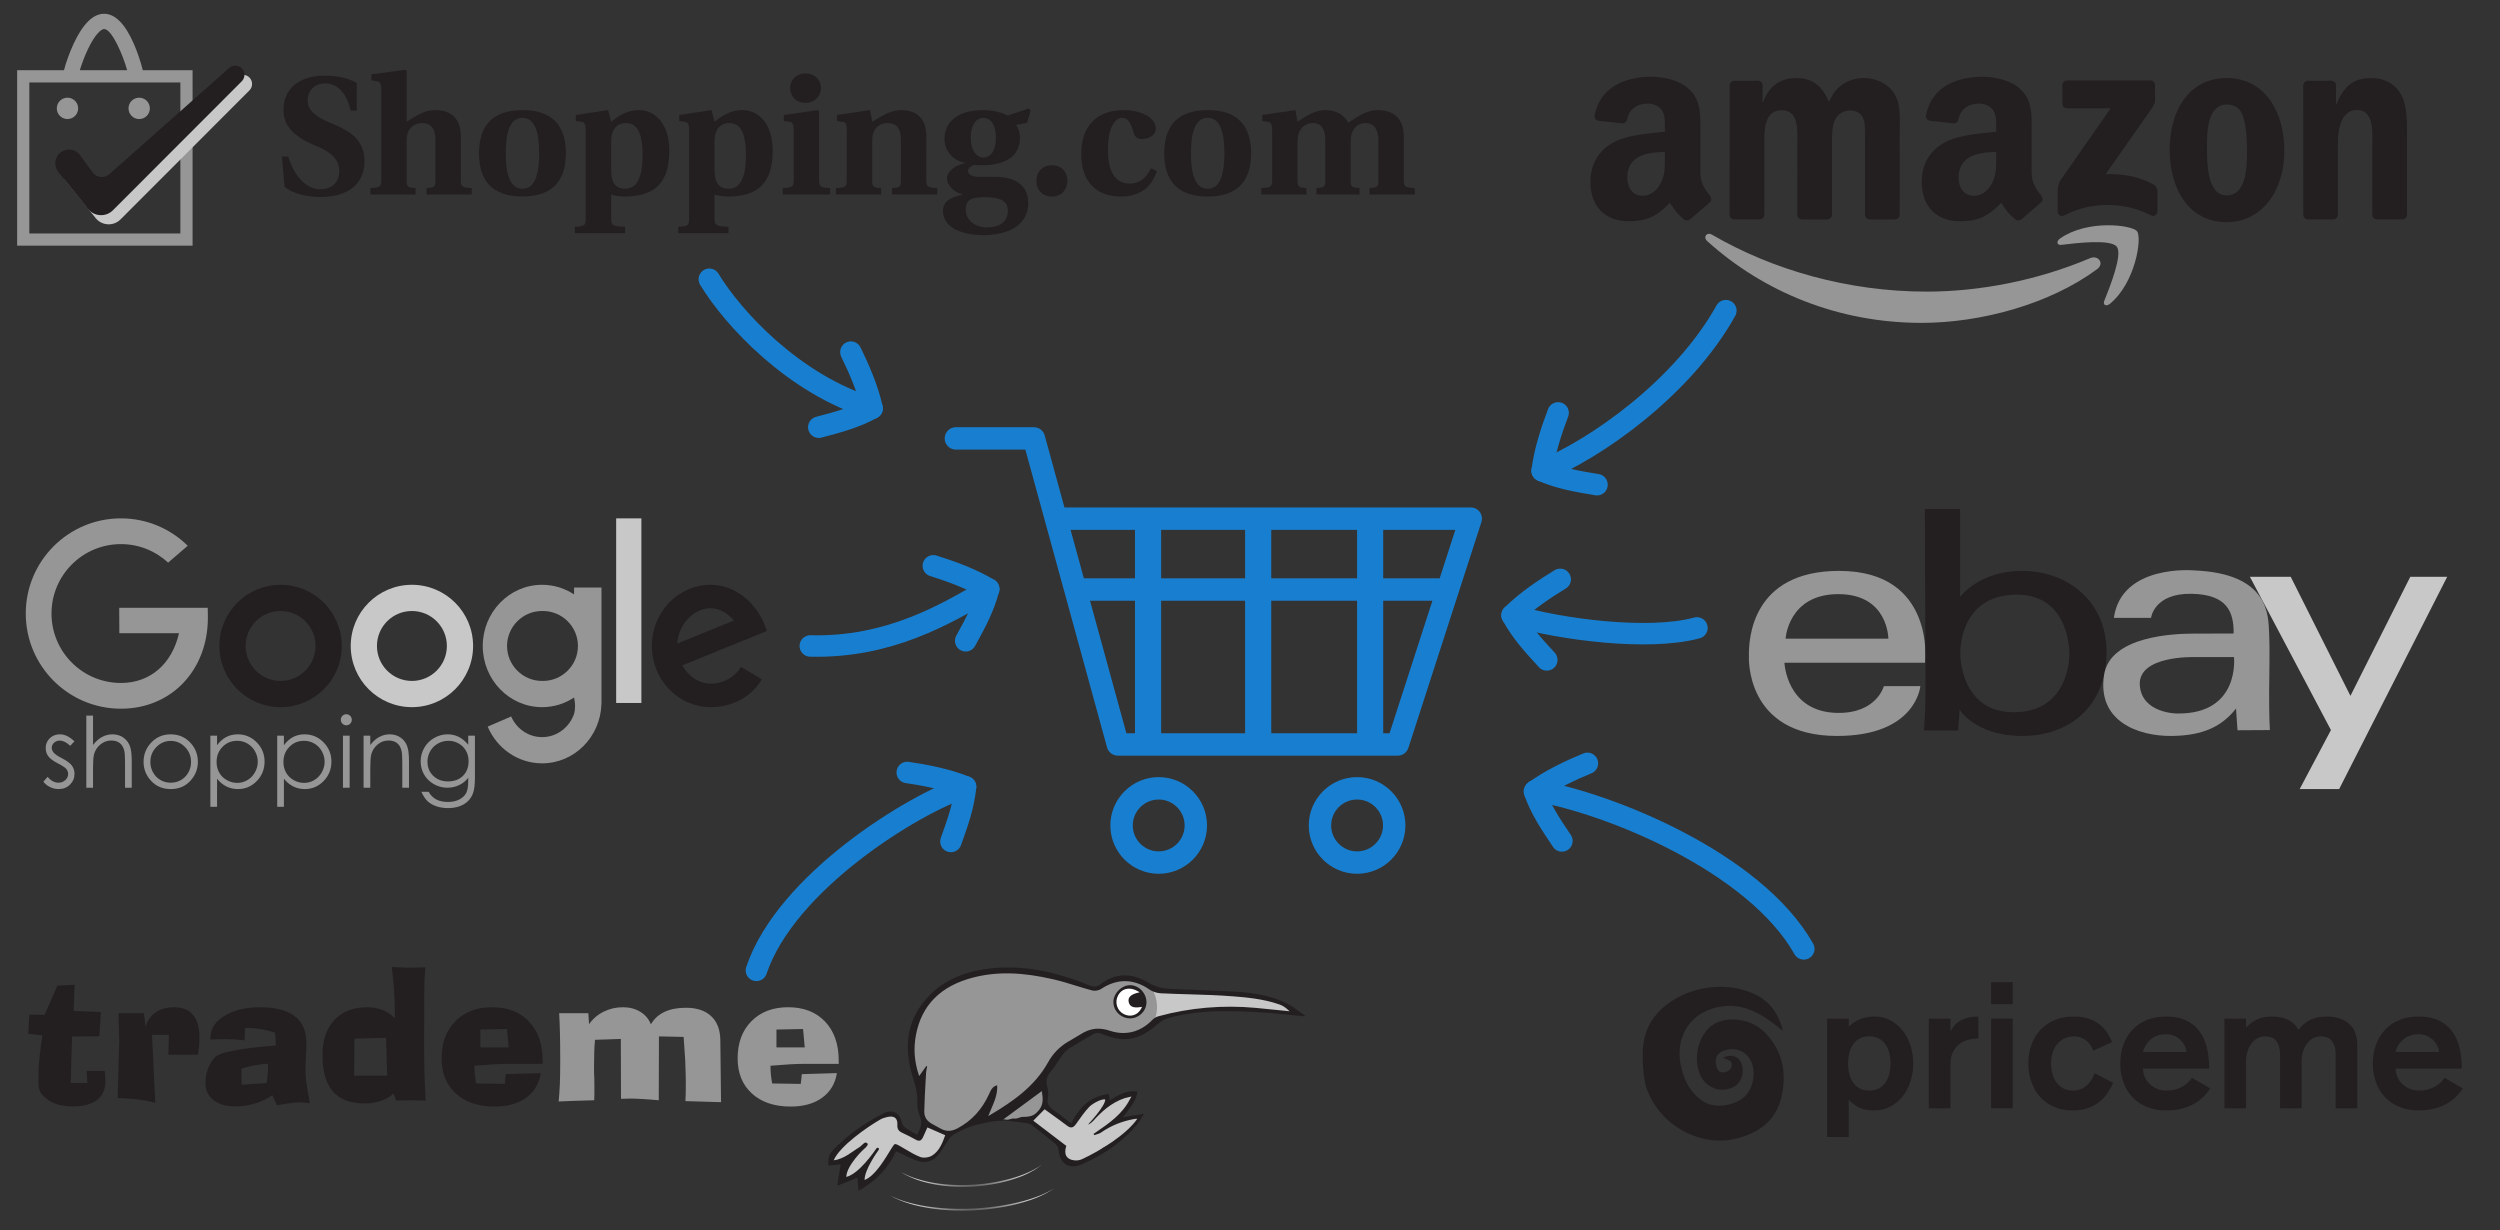 <?xml version="1.0" encoding="utf-8"?>
<!-- Generator: Adobe Illustrator 16.0.0, SVG Export Plug-In . SVG Version: 6.00 Build 0)  -->
<!DOCTYPE svg PUBLIC "-//W3C//DTD SVG 1.1//EN" "http://www.w3.org/Graphics/SVG/1.1/DTD/svg11.dtd">
<svg version="1.1" id="Layer_2_1_" xmlns="http://www.w3.org/2000/svg" xmlns:xlink="http://www.w3.org/1999/xlink" x="0px" y="0px"
	 width="1411.429px" height="694.463px" viewBox="-288.877 -147.881 1411.429 694.463"
	 enable-background="new -288.877 -147.881 1411.429 694.463" xml:space="preserve">
<rect x="-288.877" y="-147.881" width="1411.429" height="694.463" fill="#333333" stroke="none"/>
<g>
	<g>
		<path fill-rule="evenodd" clip-rule="evenodd" fill="#231F20" d="M639.591,437.963c5.139-22.775,37.612-35.779,61.845-24.701
			c8.414,3.848,13.777,10.604,16.211,20.783c-2.977-2.297-5.092-4.035-7.316-5.623c-7.793-5.563-16.342-9.311-26.068-8.215
			c-18.753,2.117-28.687,17.545-23.59,36.125c1.658,6.045,4.512,11.459,9.326,15.637c5.756,4.996,12.441,5.279,19.27,3.139
			c6.586-2.064,10.527-6.764,11.637-13.662c1.766-10.975-5.285-18.795-14.988-16.65c-4.641,1.025-6.855,3.992-6.029,8.055
			c0.48,2.367,1.066,4.871,4.115,4.699c2.227-0.125,4.402-1.381,4.834-3.697c0.531-2.846-2.113-3.32-4.072-4.141
			c-0.264-0.109-0.467-0.357-0.74-0.576c4.195-1.893,8.17-0.859,9.822,2.455c2.535,5.09,0.803,11.551-3.766,14.045
			c-7.719,4.213-16.863,0.375-19.74-8.285c-3.254-9.787,0.428-22.01,8.086-26.842c7.881-4.971,21.217-3.289,28.711,4.148
			c10.361,10.287,12.906,22.986,9.707,36.842c-3.033,13.145-12.482,20.021-24.854,23.281c-21.518,5.67-45.414-8.301-51.817-30.006
			C639.679,463.098,637.136,448.848,639.591,437.963z"/>
	</g>
	<g>
		<path fill="#231F20" d="M742.67,427.223h12.199v4.3h0.2c1.866-1.733,3.983-3.083,6.351-4.05c2.365-0.966,5.049-1.45,8.049-1.45
			c3.201,0,6.133,0.7,8.801,2.1c2.666,1.4,4.965,3.3,6.9,5.7c1.932,2.4,3.432,5.2,4.5,8.4c1.064,3.199,1.6,6.634,1.6,10.3
			c0,3.667-0.535,7.1-1.6,10.3c-1.068,3.2-2.568,6-4.5,8.4c-1.936,2.399-4.25,4.3-6.951,5.699c-2.699,1.4-5.684,2.101-8.949,2.101
			c-3.668,0-6.584-0.567-8.75-1.7c-2.168-1.133-4.051-2.6-5.65-4.4v21.101H742.67V427.223z M766.469,467.822
			c2.266,0,4.166-0.45,5.701-1.35c1.532-0.9,2.766-2.083,3.699-3.551c0.934-1.465,1.6-3.115,2-4.949c0.4-1.833,0.6-3.65,0.6-5.45
			s-0.199-3.616-0.6-5.45c-0.4-1.833-1.066-3.482-2-4.95c-0.934-1.466-2.167-2.649-3.699-3.55c-1.535-0.9-3.436-1.35-5.701-1.35
			c-2.334,0-4.25,0.449-5.75,1.35s-2.717,2.084-3.649,3.55c-0.935,1.468-1.601,3.117-2,4.95c-0.399,1.834-0.601,3.65-0.601,5.45
			s0.201,3.617,0.601,5.45c0.399,1.834,1.065,3.484,2,4.949c0.933,1.468,2.149,2.65,3.649,3.551
			C762.219,467.372,764.135,467.822,766.469,467.822z"/>
		<path fill="#231F20" d="M800.068,427.223h12.2v7h0.2c1.465-2.934,3.532-5.033,6.199-6.301c2.666-1.266,5.801-1.899,9.4-1.899
			v12.399c-2.067,0-4.05,0.268-5.95,0.801c-1.899,0.534-3.584,1.384-5.05,2.55c-1.467,1.167-2.635,2.7-3.5,4.6
			c-0.867,1.9-1.3,4.218-1.3,6.95v24.5h-12.2V427.223z"/>
		<path fill="#231F20" d="M835.268,406.622h12.2v12.4h-12.2V406.622z M835.268,427.223h12.2v50.6h-12.2V427.223z"/>
		<path fill="#231F20" d="M892.866,445.322c-0.8-2.533-2.185-4.516-4.149-5.95c-1.968-1.433-4.15-2.149-6.551-2.149
			c-2.199,0-4.117,0.434-5.75,1.3c-1.635,0.867-3,2-4.1,3.399c-1.1,1.4-1.918,3.018-2.45,4.851c-0.534,1.834-0.8,3.75-0.8,5.75
			s0.25,3.917,0.75,5.75c0.5,1.834,1.25,3.45,2.25,4.85c1,1.4,2.283,2.534,3.85,3.4c1.566,0.867,3.416,1.3,5.551,1.3
			c1.799,0,3.365-0.3,4.699-0.9c1.333-0.6,2.482-1.365,3.45-2.3c0.966-0.933,1.782-1.982,2.45-3.149
			c0.666-1.166,1.232-2.316,1.699-3.45l10.4,5.5c-0.867,1.867-1.9,3.717-3.1,5.55c-1.2,1.834-2.7,3.484-4.5,4.95
			c-1.801,1.467-3.95,2.667-6.45,3.6s-5.45,1.4-8.851,1.4c-3.867,0-7.35-0.667-10.449-2s-5.717-3.183-7.85-5.55
			c-2.135-2.366-3.785-5.166-4.951-8.4c-1.166-3.232-1.75-6.75-1.75-10.55s0.584-7.315,1.75-10.55
			c1.166-3.233,2.851-6.033,5.051-8.4c2.199-2.365,4.9-4.216,8.1-5.55c3.2-1.333,6.865-2,11-2c3.066,0,5.766,0.399,8.1,1.2
			c2.334,0.8,4.351,1.85,6.051,3.149c1.699,1.3,3.133,2.835,4.3,4.601c1.165,1.767,2.149,3.584,2.95,5.449L892.866,445.322z"/>
		<path fill="#231F20" d="M920.967,455.422c0.064,1.867,0.465,3.567,1.199,5.101c0.732,1.534,1.716,2.834,2.95,3.899
			c1.233,1.067,2.616,1.9,4.149,2.5c1.533,0.601,3.133,0.9,4.801,0.9c2.4,0,4.449-0.3,6.15-0.9c1.699-0.6,3.133-1.3,4.299-2.1
			s2.066-1.6,2.701-2.4c0.633-0.8,1.115-1.399,1.449-1.8l10.301,6c-0.936,1.468-2.117,2.935-3.551,4.4c-1.434,1.467-3.15,2.8-5.15,4
			s-4.334,2.167-7,2.899c-2.666,0.733-5.734,1.101-9.199,1.101c-4.135,0-7.801-0.667-11-2c-3.2-1.333-5.9-3.183-8.1-5.55
			c-2.201-2.366-3.885-5.166-5.051-8.4c-1.167-3.232-1.75-6.75-1.75-10.55s0.583-7.315,1.75-10.55c1.166-3.233,2.85-6.033,5.051-8.4
			c2.199-2.365,4.899-4.216,8.1-5.55c3.199-1.333,6.865-2,11-2c4.199,0,7.832,0.685,10.9,2.05c3.064,1.367,5.6,3.317,7.6,5.85
			c2,2.535,3.465,5.617,4.4,9.25c0.932,3.635,1.399,7.718,1.399,12.25H920.967z M945.566,446.022c0-0.666-0.217-1.565-0.65-2.7
			c-0.434-1.133-1.117-2.232-2.05-3.3c-0.935-1.065-2.117-2-3.55-2.8c-1.435-0.801-3.185-1.2-5.25-1.2c-3.6,0-6.518,0.984-8.75,2.95
			c-2.234,1.967-3.685,4.316-4.35,7.05H945.566z"/>
		<path fill="#231F20" d="M966.966,427.223h12.2v5c1.865-1.934,3.949-3.45,6.25-4.551c2.3-1.1,5.082-1.649,8.35-1.649
			c1.466,0,2.966,0.134,4.5,0.399c1.533,0.268,2.966,0.7,4.301,1.301c1.332,0.6,2.532,1.384,3.6,2.35c1.065,0.967,1.9,2.15,2.5,3.55
			c1.865-2.466,4.082-4.35,6.65-5.649c2.564-1.301,5.549-1.95,8.949-1.95c5.533,0,9.865,1.334,13,4
			c3.133,2.667,4.699,6.734,4.699,12.2v35.6h-12.199v-30.7c0-2.933-0.668-5.315-2-7.149c-1.334-1.833-3.434-2.75-6.3-2.75
			c-1.734,0-3.267,0.384-4.601,1.149c-1.334,0.768-2.467,1.8-3.399,3.101c-0.935,1.3-1.649,2.784-2.149,4.449
			c-0.5,1.668-0.75,3.4-0.75,5.2v26.7h-12.201v-30.7c0-2.933-0.666-5.315-2-7.149c-1.334-1.833-3.5-2.75-6.5-2.75
			c-1.666,0-3.149,0.384-4.449,1.149c-1.301,0.768-2.418,1.8-3.35,3.101c-0.936,1.3-1.65,2.784-2.15,4.449
			c-0.5,1.668-0.75,3.4-0.75,5.2v26.7h-12.2V427.223z"/>
		<path fill="#231F20" d="M1063.564,455.422c0.066,1.867,0.467,3.567,1.201,5.101c0.732,1.534,1.715,2.834,2.949,3.899
			c1.232,1.067,2.615,1.9,4.15,2.5c1.533,0.601,3.133,0.9,4.801,0.9c2.398,0,4.449-0.3,6.148-0.9c1.701-0.6,3.133-1.3,4.301-2.1
			c1.166-0.8,2.066-1.6,2.699-2.4c0.633-0.8,1.117-1.399,1.451-1.8l10.299,6c-0.934,1.468-2.117,2.935-3.549,4.4
			c-1.436,1.467-3.15,2.8-5.15,4s-4.334,2.167-7,2.899c-2.668,0.733-5.734,1.101-9.199,1.101c-4.135,0-7.801-0.667-11-2
			c-3.201-1.333-5.9-3.183-8.102-5.55c-2.199-2.366-3.883-5.166-5.049-8.4c-1.168-3.232-1.75-6.75-1.75-10.55
			s0.582-7.315,1.75-10.55c1.166-3.233,2.85-6.033,5.049-8.4c2.201-2.365,4.9-4.216,8.102-5.55c3.199-1.333,6.865-2,11-2
			c4.199,0,7.832,0.685,10.898,2.05c3.066,1.367,5.602,3.317,7.602,5.85c2,2.535,3.465,5.617,4.398,9.25
			c0.934,3.635,1.4,7.718,1.4,12.25H1063.564z M1088.166,446.022c0-0.666-0.219-1.565-0.65-2.7c-0.436-1.133-1.117-2.232-2.051-3.3
			c-0.934-1.065-2.117-2-3.549-2.8c-1.436-0.801-3.186-1.2-5.25-1.2c-3.602,0-6.518,0.984-8.75,2.95
			c-2.234,1.967-3.686,4.316-4.352,7.05H1088.166z"/>
	</g>
</g>
<g>
	<g>
		<circle fill="#969696" cx="-250.784" cy="-86.699" r="6.03"/>
		<circle fill="#969696" cx="-210.301" cy="-86.699" r="6.03"/>
		<path fill="#969696" d="M-208.276-108.233c-0.894-3.842-2.775-9.705-4.966-14.745c-4.94-11.363-10.617-17.125-16.87-17.125
			c-6.211,0-12.017,5.729-17.258,17.031c-2.373,5.116-4.41,11.002-5.384,14.839h-26.455v99.058h99.057v-99.058H-208.276z
			 M-239.287-120.022c4.296-9.052,7.789-11.468,9.175-11.468c4.49,0,10.818,15.178,13.023,23.257h-26.729
			C-242.902-111.255-241.355-115.665-239.287-120.022z M-187.043-16.067h-85.275v-85.274h85.275V-16.067z"/>
		<path fill="#C8C8C8" d="M-151.728-105.648c0,1.148-0.446,2.227-1.254,3.039l-72.762,72.822c-1.625,1.627-3.79,2.522-6.091,2.522
			c-2.524,0-4.915-1.106-6.541-3.018l-14.772-18.425c0.264,1.094,0.758,2.098,1.43,2.957l16.978,21.175
			c1.738,2.042,4.322,3.34,7.213,3.34c2.617,0,4.986-1.06,6.7-2.774l72.762-72.822c0.931-0.936,1.506-2.225,1.506-3.648
			C-146.56-103.335-148.873-105.648-151.728-105.648z"/>
		<path fill="#231F20" d="M-243.56-60.12c-1.402-2.008-3.729-3.322-6.363-3.322c-4.281,0-7.752,3.472-7.752,7.753
			c0,1.801,0.62,3.454,1.65,4.771l16.978,21.177c1.738,2.041,4.322,3.338,7.213,3.338c2.617,0,4.985-1.059,6.7-2.773L-152.373-102
			c0.931-0.936,1.506-2.225,1.506-3.648c0-2.855-2.314-5.168-5.168-5.168c-1.328,0-2.539,0.5-3.455,1.322l-67.632,59.934
			c-1.14,1.01-2.64,1.623-4.283,1.623c-2.22,0-4.178-1.119-5.341-2.824L-243.56-60.12z"/>
	</g>
	<g>
		<g>
			<path fill="#231F20" d="M-90.874-85.438c-2.657-11.104-8.352-15.375-14.426-15.375c-5.694,0-9.871,3.796-9.871,9.681
				c0,7.213,7.877,10.63,14.142,13.192c8.637,3.607,17.938,8.447,17.938,20.975c0,9.871-5.695,20.121-24.677,20.311
				c-6.264,0-15.66-1.424-20.5-5.885l-1.423-16.989h3.512c3.606,11.864,10.819,18.507,18.033,18.507
				c6.169,0,10.725-3.322,10.82-10.345c0-6.074-3.986-10.345-12.623-13.952c-8.352-3.512-18.887-8.637-18.887-20.405
				c0-11.199,7.688-19.457,23.632-19.457c5.79,0,12.813,1.139,17.749,4.176v15.565H-90.874z"/>
			<path fill="#231F20" d="M-28.706-46.335c0,3.986,0.759,4.366,6.169,4.651v3.606h-25.531v-3.606l1.993-0.19
				c1.993-0.19,3.037-0.665,3.037-3.796v-24.107c-0.189-5.695-2.657-8.637-7.498-8.637c-3.986,0-6.549,2.183-7.783,4.65
				c-0.665,1.329-0.949,3.512-0.949,5.6v22.494c0,3.132,1.044,3.606,3.037,3.796l1.993,0.19v3.606h-25.531v-3.606
				c5.41-0.285,6.169-0.665,6.169-4.651v-50.682c0-3.796-0.76-4.65-2.278-4.935l-3.322-0.57v-3.417l19.267-2.563l0.664,0.569v28.758
				c5.884-3.702,10.345-6.549,16.04-6.549c9.965,0,14.426,5.694,14.521,14.616V-46.335z"/>
			<path fill="#231F20" d="M30.615-61.331c0,15.186-7.308,24.392-24.487,24.392c-17.273,0-24.582-9.206-24.582-24.392
				s7.308-24.392,24.582-24.392C23.307-85.723,30.615-76.517,30.615-61.331z M6.128-41.305c6.644,0,9.396-7.308,9.396-20.026
				s-2.752-20.026-9.396-20.026c-6.739,0-9.491,7.308-9.491,20.026S-0.61-41.305,6.128-41.305z"/>
			<path fill="#231F20" d="M56.147-24.506c0,3.986,0.949,4.366,7.877,4.65v3.606H35.647v-3.606c5.41-0.285,6.169-0.665,6.169-4.65
				v-49.733c0-3.796-0.759-4.65-2.277-4.84l-3.322-0.475v-3.417l18.223-2.752l1.708,6.549c4.651-3.512,9.017-6.549,15.66-6.549
				c8.921,0,17.179,7.308,17.179,23.063c0,20.785-11.294,25.72-25.341,25.72c-2.563,0-5.884-0.474-7.498-1.139V-24.506z
				 M56.147-52.504c0,1.803,0.095,3.417,0.38,4.84c0.854,4.176,3.322,6.359,7.498,6.359c7.308,0,9.871-7.498,9.871-19.267
				c0-15.375-5.03-17.843-9.491-17.843c-3.986,0-6.359,2.183-7.593,5.694c-0.475,1.329-0.665,3.227-0.665,5.22V-52.504z"/>
			<path fill="#231F20" d="M114.519-24.506c0,3.986,0.949,4.366,7.877,4.65v3.606H94.019v-3.606c5.41-0.285,6.169-0.665,6.169-4.65
				v-49.733c0-3.796-0.76-4.65-2.278-4.84l-3.322-0.475v-3.417l18.223-2.752l1.708,6.549c4.65-3.512,9.017-6.549,15.66-6.549
				c8.921,0,17.179,7.308,17.179,23.063c0,20.785-11.294,25.72-25.341,25.72c-2.563,0-5.885-0.474-7.498-1.139V-24.506z
				 M114.519-52.504c0,1.803,0.095,3.417,0.38,4.84c0.854,4.176,3.322,6.359,7.498,6.359c7.308,0,9.871-7.498,9.871-19.267
				c0-15.375-5.03-17.843-9.491-17.843c-3.986,0-6.359,2.183-7.593,5.694c-0.475,1.329-0.665,3.227-0.665,5.22V-52.504z"/>
			<path fill="#231F20" d="M159.223-74.239c0-3.796-0.759-4.65-2.278-4.84l-3.322-0.475v-3.417l19.267-2.752l0.665,0.569v38.818
				c0,3.986,0.759,4.366,6.169,4.651v3.606h-26.669v-3.606c5.41-0.285,6.169-0.665,6.169-4.651V-74.239z M157.23-98.156
				c0-4.461,3.322-8.257,8.637-8.257c5.41,0,8.732,3.796,8.732,8.257c0,4.556-3.512,8.352-8.732,8.352
				C160.552-89.804,157.23-93.6,157.23-98.156z"/>
			<path fill="#231F20" d="M234.108-46.335c0,3.986,0.759,4.366,6.169,4.651v3.606h-25.53v-3.606l1.992-0.19
				c1.993-0.19,3.037-0.665,3.037-3.796v-24.107c-0.189-5.695-2.657-8.637-7.497-8.637c-3.986,0-6.549,2.183-7.783,4.65
				c-0.664,1.329-0.949,3.512-0.949,5.6v22.494c0,3.132,1.044,3.606,3.037,3.796l1.993,0.19v3.606h-25.53v-3.606
				c5.41-0.285,6.169-0.665,6.169-4.651v-27.903c0-3.796-0.759-4.65-2.277-4.84l-3.322-0.475v-3.417l18.697-2.752l1.233,6.549
				c6.265-3.702,10.726-6.549,16.229-6.549c9.776,0,14.237,5.694,14.332,14.616V-46.335z"/>
			<path fill="#231F20" d="M272.833-48.043c9.965,0,18.792,3.511,18.792,14.901c0,6.833-3.606,11.769-8.827,14.521
				c-4.745,2.563-11.674,3.512-15.85,3.512c-13.572,0-23.442-4.556-23.442-13.857c0-6.359,7.023-8.162,11.009-9.017v-0.189
				c-4.176-0.949-8.731-4.746-8.731-8.922c0-3.796,3.986-7.213,10.155-8.731v-0.19c-5.789-0.949-11.579-5.694-11.579-13.572
				c0-7.403,5.03-16.135,22.114-16.135c5.125,0,10.44,1.329,13.572,3.132l11.863-4.081l1.044,1.044l-1.897,7.118l-6.265,1.139
				c1.234,1.613,2.184,4.556,2.184,7.403c0,11.294-9.966,15.375-21.165,15.375c-1.139,0-2.563,0-4.366-0.19
				c-1.329,0.285-3.796,1.424-3.796,3.512c0,1.708,1.708,3.227,6.358,3.227H272.833z M258.691-35.136
				c-1.329,0.949-2.373,2.563-2.373,5.22c0,6.739,5.694,10.44,12.054,10.44c6.358,0,11.769-2.752,11.769-9.491
				c0-5.79-5.03-7.593-13.098-7.593C262.867-36.56,260.019-35.99,258.691-35.136z M266.284-58.958c4.365,0,7.118-4.271,7.118-11.01
				c0-7.973-3.322-11.389-7.023-11.389c-3.797,0-7.213,3.417-7.213,11.484C259.166-63.324,262.203-58.958,266.284-58.958z"/>
			<path fill="#231F20" d="M296.277-45.766c0-5.125,3.512-8.827,8.73-8.827c5.316,0,8.732,3.701,8.732,8.827
				c-0.189,5.22-3.416,8.826-8.732,8.826C299.789-36.939,296.277-40.546,296.277-45.766z"/>
			<path fill="#231F20" d="M364.232-51.365c-3.701,11.769-12.527,14.426-20.406,14.426c-13.381,0-22.303-8.067-22.303-24.012
				c0-8.257,2.467-14.426,6.453-18.413c4.271-4.271,10.156-6.359,17.559-6.359c8.637,0,18.129,3.701,18.129,10.44
				c0,4.176-4.557,5.884-7.879,5.884c-2.467,0-3.891-1.139-4.555-3.322c-1.613-5.694-3.227-8.637-6.549-8.637
				c-3.986,0-8.068,5.41-8.068,18.128c0,14.806,5.98,18.982,12.148,18.982c5.221,0,8.922-2.183,12.148-8.637L364.232-51.365z"/>
			<path fill="#231F20" d="M417.479-61.331c0,15.186-7.309,24.392-24.486,24.392c-17.273,0-24.582-9.206-24.582-24.392
				s7.309-24.392,24.582-24.392C410.17-85.723,417.479-76.517,417.479-61.331z M392.992-41.305c6.643,0,9.395-7.308,9.395-20.026
				s-2.752-20.026-9.395-20.026c-6.738,0-9.492,7.308-9.492,20.026S386.254-41.305,392.992-41.305z"/>
			<path fill="#231F20" d="M443.676-45.671c0,3.132,1.043,3.606,3.037,3.796l1.992,0.19v3.606h-25.529v-3.606
				c5.41-0.285,6.168-0.665,6.168-4.651v-27.903c0-3.796-0.758-4.65-2.277-4.84l-3.322-0.475v-3.417l18.697-2.752l1.234,6.549
				c5.221-3.322,9.586-6.549,15.754-6.549c7.119,0,11.01,3.701,12.908,7.118c4.082-2.563,9.967-7.118,16.516-7.118
				c10.059,0,14.711,5.694,14.805,14.711v24.676c0,3.986,0.76,4.366,6.17,4.651v3.606h-25.531v-3.606l1.994-0.19
				c1.992-0.19,3.037-0.665,3.037-3.796v-23.632c-0.191-5.979-2.943-9.207-7.404-9.111c-3.416,0-6.643,2.088-7.877,6.738
				c-0.285,1.139-0.379,3.037-0.379,4.556v21.45c0,3.132,1.043,3.606,3.037,3.796l1.992,0.19v3.606h-24.393v-3.606l1.994-0.19
				c1.992-0.19,3.037-0.665,3.037-3.796v-23.632c-0.096-5.41-2.184-9.111-6.834-9.111c-3.891,0-7.309,2.183-8.447,6.833
				c-0.283,1.233-0.379,2.942-0.379,4.46V-45.671z"/>
		</g>
	</g>
</g>
<g>
	<g>
		<g>
			<path fill="#969696" d="M749.475,174.428c-49.295-0.009-51.21,38.365-50.957,48.327c0,0-2.414,44.863,49.751,44.863
				c44.822,0,47.031-28.15,47.031-28.15l-20.621,0.041c0,0-4.017,15.508-26.325,15.093c-28.678-0.534-29.79-28.315-29.79-28.315
				h79.444C798.008,226.286,804.038,174.439,749.475,174.428z M719.223,212.68c0,0,1.41-25.124,29.767-25.133
				c28.249-0.007,28.249,25.133,28.249,25.133H719.223z"/>
		</g>
	</g>
	<g>
		<g>
			<path fill="#231F20" d="M853.188,174.428c-24.783-0.138-35.447,14.679-35.447,14.679v-49.572h-19.871l0.336,104.769
				c0,0-0.119,12.202-0.871,20.27h19.302l0.825-11.77c0,0,9.003,14.815,35.311,14.815c26.312,0,47.084-16.201,47.639-46.25
				C900.962,191.321,877.976,174.565,853.188,174.428z M848.637,254.224c-31.301,0.393-30.793-33.199-30.793-33.199
				s-1.139-32.334,30.74-33.165c31.882-0.831,30.845,33.854,30.845,33.854S879.938,253.825,848.637,254.224z"/>
		</g>
	</g>
	<g>
		<g>
			<path fill="#969696" d="M992.214,243.89c0.05-13.553,0.447-25.654,0-34.188c-0.523-9.897,0.418-33.786-42.373-35.55
				c0,0-41.021-3.74-45.281,26.794h20.981c0,0,1.631-13.988,22.917-13.587c20.147,0.381,23.817,10.262,23.713,22.414
				c0,0-17.268,0.049-23.03,0.078c-10.386,0.053-46.726,1.201-50.119,23.34c-4.034,26.319,19.458,34.531,37.839,34.428
				c18.383-0.105,28.868-5.609,36.659-15.475l0.834,12.254l18.278-0.104C992.632,264.294,992.158,257.44,992.214,243.89z
				 M940.286,254.948c0,0-19.915,0.022-21.083-15.889c-1.244-16.982,30.638-15.961,30.638-15.961l22.525-0.021
				C972.366,223.077,976.016,255.415,940.286,254.948z"/>
		</g>
	</g>
	<polygon fill="#C8C8C8" points="981.346,177.751 1004.396,177.751 1038.114,244.979 1071.902,177.751 1092.744,177.751 
		1031.744,297.597 1009.452,297.597 1027.109,264.294 	"/>
</g>
<g>
	<g>
		<path fill-rule="evenodd" clip-rule="evenodd" fill="#969696" d="M895.043,4.121c-26.786,19.767-65.621,30.281-99.064,30.281
			c-46.868,0-89.074-17.327-121.011-46.164c-2.51-2.264-0.271-5.354,2.74-3.604c34.46,20.053,77.073,32.126,121.085,32.126
			c29.688,0,62.325-6.161,92.356-18.898C895.678-4.057,899.473,0.849,895.043,4.121z"/>
		<path fill-rule="evenodd" clip-rule="evenodd" fill="#969696" d="M906.189-8.603c-3.427-4.387-22.646-2.081-31.284-1.046
			c-2.615,0.315-3.021-1.973-0.665-3.628c15.337-10.768,40.464-7.662,43.381-4.056c2.941,3.637-0.771,28.83-15.142,40.85
			c-2.21,1.845-4.313,0.863-3.331-1.581C902.381,13.864,909.622-4.214,906.189-8.603z"/>
	</g>
	<g>
		<path fill-rule="evenodd" clip-rule="evenodd" fill="#231F20" d="M875.517-89.361v-10.463c0.009-1.594,1.207-2.654,2.653-2.651
			l46.902-0.003c1.5,0,2.705,1.089,2.705,2.638v8.975c-0.015,1.509-1.283,3.468-3.531,6.59L899.95-49.585
			c9.016-0.211,18.556,1.141,26.751,5.745c1.85,1.038,2.344,2.576,2.491,4.083v11.169c0,1.536-1.686,3.318-3.458,2.391
			c-14.435-7.561-33.592-8.388-49.559,0.093c-1.629,0.865-3.336-0.888-3.336-2.428v-10.614c0-1.701,0.032-4.602,1.746-7.191
			l28.149-40.383l-24.51-0.003C876.727-86.724,875.525-87.791,875.517-89.361z"/>
		<path fill-rule="evenodd" clip-rule="evenodd" fill="#231F20" d="M704.427-23.997h-14.272c-1.356-0.087-2.439-1.107-2.551-2.414
			l0.012-73.234c0-1.469,1.229-2.634,2.753-2.634l13.288-0.005c1.39,0.069,2.507,1.123,2.594,2.46v9.56h0.27
			c3.46-9.245,9.988-13.563,18.776-13.563c8.926,0,14.52,4.318,18.514,13.563c3.467-9.245,11.328-13.563,19.715-13.563
			c5.996,0,12.523,2.464,16.519,8.014c4.527,6.166,3.599,15.102,3.599,22.959l-0.014,46.222c0,1.461-1.231,2.635-2.754,2.635h-14.25
			c-1.434-0.091-2.561-1.226-2.561-2.629l-0.003-38.828c0-3.081,0.267-10.786-0.401-13.714c-1.064-4.933-4.264-6.32-8.391-6.32
			c-3.464,0-7.06,2.309-8.527,6.007c-1.465,3.704-1.332,9.863-1.332,14.027v38.822c0,1.461-1.23,2.635-2.749,2.635h-14.254
			c-1.436-0.091-2.563-1.226-2.563-2.629l-0.015-38.828c0-8.167,1.332-20.185-8.789-20.185c-10.257,0-9.858,11.708-9.858,20.185
			l-0.002,38.822C707.18-25.17,705.946-23.997,704.427-23.997z"/>
		<path fill-rule="evenodd" clip-rule="evenodd" fill="#231F20" d="M968.155-103.827c21.179,0,32.633,18.189,32.633,41.302
			c0,22.343-12.651,40.073-32.633,40.073c-20.779,0-32.102-18.192-32.102-40.842C936.054-86.104,947.508-103.827,968.155-103.827z
			 M968.284-88.874c-10.52,0-11.187,14.329-11.187,23.265c0,8.941-0.13,28.051,11.058,28.051c11.058,0,11.588-15.411,11.588-24.811
			c0-6.166-0.268-13.561-2.132-19.42C976.013-86.875,972.813-88.874,968.284-88.874z"/>
		<path fill-rule="evenodd" clip-rule="evenodd" fill="#231F20" d="M1028.255-23.997h-14.221c-1.425-0.091-2.558-1.226-2.558-2.629
			l-0.024-73.265c0.122-1.342,1.306-2.389,2.741-2.389l13.235-0.005c1.248,0.064,2.275,0.914,2.537,2.049v11.202h0.269
			c3.996-10.019,9.588-14.795,19.444-14.795c6.394,0,12.656,2.311,16.651,8.631c3.729,5.856,3.729,15.716,3.729,22.807v46.086
			c-0.16,1.3-1.323,2.306-2.733,2.306h-14.305c-1.323-0.087-2.389-1.054-2.542-2.306v-39.764c0-8.015,0.937-19.728-8.923-19.728
			c-3.463,0-6.66,2.312-8.259,5.854c-1.999,4.475-2.267,8.939-2.267,13.875v39.435C1031.007-25.17,1029.775-23.997,1028.255-23.997z
			"/>
		<path fill-rule="evenodd" clip-rule="evenodd" fill="#231F20" d="M838.126-58.972c0,5.563,0.135,10.19-2.671,15.139
			c-2.269,4.014-5.874,6.484-9.876,6.484c-5.474,0-8.676-4.17-8.676-10.349c0-12.153,10.9-14.361,21.223-14.361V-58.972z
			 M852.51-24.179c-0.941,0.845-2.304,0.903-3.37,0.331c-4.737-3.937-5.588-5.759-8.179-9.508
			c-7.834,7.977-13.379,10.374-23.526,10.374c-12.011,0-21.358-7.419-21.358-22.242c0-11.584,6.274-19.457,15.218-23.321
			c7.742-3.399,18.556-4.016,26.832-4.945v-1.851c0-3.402,0.268-7.414-1.735-10.349c-1.738-2.624-5.072-3.709-8.01-3.709
			c-5.441,0-10.279,2.791-11.469,8.57c-0.246,1.284-1.188,2.558-2.477,2.624l-13.833-1.499c-1.167-0.262-2.466-1.202-2.13-2.984
			c3.182-16.778,18.333-21.845,31.909-21.845c6.943,0,16.019,1.851,21.491,7.104c6.944,6.487,6.274,15.139,6.274,24.562v22.229
			c0,6.688,2.779,9.621,5.387,13.22c0.913,1.302,1.117,2.843-0.047,3.794c-2.914,2.443-8.093,6.942-10.94,9.478L852.51-24.179z"/>
		<path fill-rule="evenodd" clip-rule="evenodd" fill="#231F20" d="M651.065-58.972c0,5.563,0.135,10.19-2.667,15.139
			c-2.271,4.014-5.874,6.484-9.88,6.484c-5.47,0-8.675-4.17-8.675-10.349c0-12.153,10.903-14.361,21.222-14.361V-58.972z
			 M665.453-24.179c-0.941,0.845-2.308,0.903-3.371,0.331c-4.743-3.937-5.591-5.759-8.178-9.508
			c-7.834,7.977-13.382,10.374-23.526,10.374c-12.014,0-21.356-7.419-21.356-22.242c0-11.584,6.269-19.457,15.216-23.321
			c7.74-3.399,18.556-4.016,26.828-4.945v-1.851c0-3.402,0.269-7.414-1.733-10.349c-1.736-2.624-5.074-3.709-8.009-3.709
			c-5.443,0-10.284,2.791-11.469,8.57c-0.247,1.284-1.187,2.558-2.479,2.624l-13.829-1.499c-1.17-0.262-2.468-1.202-2.132-2.984
			c3.179-16.778,18.331-21.845,31.911-21.845c6.941,0,16.019,1.851,21.493,7.104c6.938,6.487,6.275,15.139,6.275,24.562v22.229
			c0,6.688,2.773,9.621,5.382,13.22c0.909,1.302,1.115,2.843-0.046,3.794c-2.915,2.443-8.097,6.942-10.943,9.478L665.453-24.179z"/>
	</g>
</g>
<g>
	<path fill="#969696" d="M-171.596,195.282h-49.967l0.059,14.313h33.689c-3.983,17.425-16.282,28.11-32.787,28.11
		c-21.648,0-39.2-17.55-39.2-39.199c0-21.65,17.551-39.199,39.2-39.199c10.294,0,19.656,3.973,26.65,10.463l11.056-9.531
		c-9.7-9.559-23.011-15.463-37.706-15.463c-29.674,0-53.73,24.056-53.73,53.73s24.056,53.729,53.73,53.729
		c28.497,0,49.089-21.733,49.089-51.408L-171.596,195.282z"/>
	<rect x="58.997" y="144.774" fill="#C8C8C8" width="14.235" height="104.221"/>
	<path fill="#231F20" d="M-130.469,182.275c-19.076,0-34.541,15.464-34.541,34.54s15.465,34.542,34.541,34.542
		c19.077,0,34.541-15.466,34.541-34.542S-111.392,182.275-130.469,182.275 M-130.469,236.553c-10.9,0-19.737-8.837-19.737-19.738
		c0-10.9,8.837-19.737,19.737-19.737c10.902,0,19.739,8.837,19.739,19.737C-110.729,227.716-119.566,236.553-130.469,236.553"/>
	<path fill="#C8C8C8" d="M-56.325,182.275c-19.076,0-34.541,15.464-34.541,34.54s15.465,34.542,34.541,34.542
		c19.077,0,34.542-15.466,34.542-34.542S-37.248,182.275-56.325,182.275 M-56.325,236.553c-10.901,0-19.737-8.837-19.737-19.738
		c0-10.9,8.836-19.737,19.737-19.737s19.737,8.837,19.737,19.737C-36.588,227.716-45.424,236.553-56.325,236.553"/>
	<path fill="#231F20" d="M131.381,213.546l11.416-4.674l0.001-0.001l1.225-0.502c-4.289-14.503-16.832-26.095-31.646-26.095
		c-18.353,0-33.228,15.464-33.228,34.541c0,19.077,14.875,34.541,33.228,34.541c12.371,0,23.157-5.979,28.876-15.719l-11.773-6.969
		c-3.492,5.749-10.019,9.432-17.103,9.432c-6.766,0-12.701-4.324-16.063-10.32l35.06-14.261
		C131.376,213.529,131.379,213.538,131.381,213.546 M93.436,215.486c0.654-10.401,8.883-19.956,18.94-19.956
		c4.926,0,9.581,2.805,13.136,6.909L93.436,215.486z"/>
	<path fill="#969696" d="M35.227,183.805v3.909c-5.21-3.438-11.398-5.439-18.044-5.439c-18.513,0-33.519,15.465-33.519,34.541
		c0,19.077,15.006,34.542,33.519,34.542c6.646,0,12.834-2.002,18.044-5.439c0,0,0.558,2.593,0.558,4.515
		c0,3.258-0.558,4.728-0.558,4.728c-2.642,7.643-9.723,13.113-18.044,13.113c-7.783,0-14.475-4.787-17.47-11.657l-13.254,5.727
		c5.168,12.203,16.976,20.735,30.724,20.735c18.171,0,32.953-14.905,33.491-33.498l0.026-0.013v-65.762H35.227z M37.419,216.815
		c0,10.855-8.882,19.738-19.739,19.738h-0.558c-10.855,0-19.737-8.883-19.737-19.738s8.882-19.737,19.737-19.737h0.558
		C28.537,197.078,37.419,205.959,37.419,216.815z"/>
	<g>
		<path fill="#969696" d="M-246.838,270.674l-2.432,2.512c-2.023-1.963-4-2.944-5.932-2.944c-1.229,0-2.28,0.405-3.156,1.216
			c-0.876,0.811-1.313,1.756-1.313,2.837c0,0.954,0.361,1.863,1.083,2.729c0.722,0.882,2.238,1.918,4.548,3.106
			c2.815,1.459,4.729,2.863,5.74,4.215c0.992,1.368,1.489,2.908,1.489,4.619c0,2.414-0.848,4.458-2.544,6.133
			c-1.695,1.675-3.815,2.513-6.358,2.513c-1.696,0-3.315-0.37-4.857-1.108s-2.818-1.756-3.829-3.053l2.377-2.701
			c1.932,2.18,3.98,3.269,6.147,3.269c1.516,0,2.807-0.486,3.872-1.459c1.065-0.972,1.598-2.115,1.598-3.431
			c0-1.08-0.352-2.044-1.056-2.891c-0.704-0.828-2.292-1.873-4.765-3.134c-2.654-1.368-4.458-2.72-5.415-4.053
			c-0.957-1.332-1.435-2.854-1.435-4.565c0-2.232,0.762-4.088,2.287-5.565c1.524-1.477,3.45-2.215,5.778-2.215
			C-252.305,266.703-249.58,268.027-246.838,270.674z"/>
		<path fill="#969696" d="M-240.138,256.113h3.782v16.614c1.531-2.017,3.215-3.525,5.052-4.525c1.837-0.999,3.827-1.499,5.971-1.499
			c2.197,0,4.147,0.559,5.849,1.675c1.702,1.117,2.958,2.616,3.769,4.498c0.81,1.883,1.215,4.832,1.215,8.848v15.129h-3.782v-14.021
			c0-3.386-0.135-5.646-0.405-6.78c-0.469-1.945-1.32-3.408-2.553-4.391c-1.234-0.981-2.85-1.472-4.849-1.472
			c-2.288,0-4.336,0.756-6.146,2.269c-1.81,1.514-3.003,3.387-3.58,5.62c-0.361,1.44-0.541,4.105-0.541,7.996v10.779h-3.782V256.113
			z"/>
		<path fill="#969696" d="M-192.482,266.703c4.528,0,8.28,1.639,11.258,4.917c2.706,2.989,4.06,6.528,4.06,10.617
			c0,4.106-1.43,7.695-4.29,10.766c-2.859,3.07-6.535,4.606-11.027,4.606c-4.511,0-8.196-1.536-11.056-4.606
			c-2.86-3.07-4.29-6.659-4.29-10.766c0-4.07,1.354-7.601,4.06-10.59C-200.791,268.351-197.029,266.703-192.482,266.703z
			 M-192.496,270.404c-3.146,0-5.848,1.162-8.106,3.485c-2.26,2.323-3.389,5.133-3.389,8.429c0,2.125,0.515,4.106,1.545,5.943
			s2.422,3.255,4.176,4.255c1.753,1,3.678,1.499,5.774,1.499c2.096,0,4.021-0.499,5.774-1.499c1.753-1,3.145-2.418,4.175-4.255
			s1.546-3.818,1.546-5.943c0-3.296-1.135-6.105-3.403-8.429S-189.37,270.404-192.496,270.404z"/>
		<path fill="#969696" d="M-170.114,267.459h3.782v5.402c1.493-2.053,3.211-3.593,5.154-4.619s4.111-1.54,6.505-1.54
			c4.174,0,7.745,1.504,10.714,4.512s4.453,6.628,4.453,10.86c0,4.322-1.471,7.992-4.413,11.009
			c-2.941,3.017-6.49,4.525-10.646,4.525c-2.339,0-4.489-0.486-6.45-1.459s-3.733-2.423-5.316-4.35v15.804h-3.782V267.459z
			 M-154.985,270.35c-3.271,0-6.024,1.143-8.262,3.427c-2.237,2.285-3.355,5.128-3.355,8.527c0,2.23,0.499,4.236,1.496,6.018
			s2.426,3.193,4.285,4.236c1.86,1.044,3.823,1.565,5.89,1.565c2.03,0,3.939-0.526,5.728-1.579c1.788-1.052,3.212-2.522,4.272-4.412
			c1.06-1.888,1.59-3.867,1.59-5.937c0-2.086-0.526-4.065-1.577-5.936c-1.051-1.871-2.466-3.324-4.245-4.358
			C-150.942,270.868-152.884,270.35-154.985,270.35z"/>
		<path fill="#969696" d="M-132.373,267.459h3.782v5.402c1.493-2.053,3.211-3.593,5.154-4.619s4.111-1.54,6.505-1.54
			c4.174,0,7.745,1.504,10.714,4.512s4.453,6.628,4.453,10.86c0,4.322-1.471,7.992-4.413,11.009
			c-2.941,3.017-6.49,4.525-10.646,4.525c-2.339,0-4.489-0.486-6.45-1.459s-3.733-2.423-5.316-4.35v15.804h-3.782V267.459z
			 M-117.244,270.35c-3.271,0-6.024,1.143-8.262,3.427c-2.237,2.285-3.355,5.128-3.355,8.527c0,2.23,0.499,4.236,1.496,6.018
			s2.426,3.193,4.285,4.236c1.86,1.044,3.823,1.565,5.89,1.565c2.03,0,3.939-0.526,5.728-1.579c1.788-1.052,3.212-2.522,4.272-4.412
			c1.06-1.888,1.59-3.867,1.59-5.937c0-2.086-0.526-4.065-1.577-5.936c-1.051-1.871-2.466-3.324-4.245-4.358
			C-113.201,270.868-115.143,270.35-117.244,270.35z"/>
		<path fill="#969696" d="M-93.376,255.356c0.861,0,1.597,0.307,2.206,0.919s0.914,1.351,0.914,2.215
			c0,0.847-0.305,1.576-0.914,2.188s-1.345,0.919-2.206,0.919c-0.843,0-1.569-0.307-2.179-0.919s-0.914-1.342-0.914-2.188
			c0-0.864,0.305-1.603,0.914-2.215S-94.219,255.356-93.376,255.356z M-95.253,267.459h3.782v29.393h-3.782V267.459z"/>
		<path fill="#969696" d="M-83.609,267.459h3.782v5.268c1.513-2.017,3.188-3.525,5.024-4.525c1.837-0.999,3.836-1.499,5.997-1.499
			c2.197,0,4.147,0.559,5.85,1.675c1.702,1.117,2.958,2.621,3.769,4.512c0.811,1.892,1.216,4.836,1.216,8.834v15.129h-3.782v-14.021
			c0-3.386-0.141-5.646-0.421-6.78c-0.438-1.945-1.279-3.408-2.521-4.391c-1.243-0.981-2.864-1.472-4.863-1.472
			c-2.288,0-4.338,0.756-6.147,2.269c-1.811,1.514-3.004,3.387-3.58,5.62c-0.36,1.458-0.54,4.124-0.54,7.996v10.779h-3.782V267.459z
			"/>
		<path fill="#969696" d="M-24.527,267.459h3.782v23.422c0,4.125-0.36,7.142-1.08,9.051c-0.991,2.701-2.711,4.781-5.16,6.24
			s-5.395,2.188-8.834,2.188c-2.521,0-4.786-0.357-6.795-1.07c-2.008-0.714-3.643-1.671-4.903-2.872
			c-1.261-1.202-2.422-2.958-3.484-5.271h4.106c1.117,1.945,2.561,3.387,4.327,4.323c1.767,0.936,3.958,1.404,6.573,1.404
			c2.578,0,4.756-0.48,6.532-1.44s3.043-2.168,3.8-3.621c0.758-1.454,1.136-3.801,1.136-7.041v-1.513
			c-1.424,1.801-3.164,3.184-5.219,4.146c-2.056,0.964-4.237,1.445-6.545,1.445c-2.704,0-5.246-0.671-7.626-2.013
			s-4.219-3.147-5.517-5.417c-1.298-2.269-1.947-4.764-1.947-7.483c0-2.719,0.676-5.254,2.028-7.604s3.223-4.21,5.611-5.579
			c2.389-1.368,4.908-2.053,7.559-2.053c2.199,0,4.25,0.455,6.152,1.364c1.902,0.91,3.736,2.409,5.503,4.498V267.459z
			 M-35.685,270.35c-2.144,0-4.133,0.518-5.971,1.553c-1.837,1.036-3.277,2.468-4.322,4.296s-1.566,3.805-1.566,5.93
			c0,3.225,1.08,5.89,3.241,7.997c2.161,2.106,4.962,3.16,8.402,3.16c3.476,0,6.271-1.044,8.389-3.134
			c2.115-2.089,3.174-4.836,3.174-8.239c0-2.216-0.486-4.191-1.459-5.93s-2.351-3.111-4.133-4.12
			C-31.713,270.854-33.631,270.35-35.685,270.35z"/>
	</g>
</g>
<g>
	<g>
		<g>
			<path fill-rule="evenodd" clip-rule="evenodd" fill="#C8C8C8" d="M181.592,503.505c1.409-0.526,2.839-3.121,4.062-4.113
				c1.86-1.511,3.057-3.545,4.854-5.063c1.979-1.674,4.498-2.634,6.511-4.351c2.676-2.279,5.913-2.946,8.444-5.224
				c2.969-2.666,5.96-3.896,10.025-3.896c2.25,0,2.719,3.437,3.227,4.995c1.213,3.711,6.768,7.773,10.622,7.842
				c2.159,0.041,3.736-4.798,4.743-6.099c1.481-1.918,2.856,0.318,4.414,1.484c0.78,0.585,7.201,3.489,7.213,3.749
				c0.078,2.189-1.406,5.184-2.74,6.997c-3.201,4.301-8.424,9.776-13.486,5.914c-1.728-1.316-6.481-2.474-8.169-3.887
				c-2.383-1.992-4.332-0.869-6.619,0.279c-1.962,0.974-2.032,3.975-3.376,5.477c-2.048,1.402-4.309,5.479-5.359,7.609
				c-1.226,1.99-2.492,3.006-4.528,4.078c-3.68,1.92-4.229,1.658-5.556-2.745c-0.631-2.087-5.263,0.52-6.329,1.177
				c-2.978,1.813-3.612-4.524-1.677-6.942c2.743-3.418-0.07-3.39-4.184-2.379c-1.718,0.421-3.678,0.352-3.678-1.795
				C180.006,505.294,180.205,504.009,181.592,503.505z"/>
			<path fill-rule="evenodd" clip-rule="evenodd" fill="#C8C8C8" d="M301.814,477.11c0.162,1.108,4.412,2.236,5.273,3.305
				c1.096,1.351,2.516,2.618,3.303,4.253c0.506,1.052,6.121,3.623,6.909,2.059c0.72-1.43,2.234-2.55,2.749-4.209
				c1.283-4.17,6.82-7.901,10.519-9.306c3.329-1.268,2.934-1.438,5.722,0.35c2.687,1.726,4.592-1.545,7.504-1.939
				c2.115-0.29,7.559-3.534,7.533-0.292c-0.027,3.528-4.006,6.104-5.982,8.908c-0.376,0.53-3.033,3.326-2.06,3.65
				c1.743,0.581,5.05-0.497,6.792-1.008c2.75-0.803,3.447-0.3,3.447,2.305c0.229,0.092-3.398,4.314-4.059,4.729
				c-2.127,1.339-4.084,3.603-6.252,5.022c-1.146,0.749-1.678,2.096-3.027,2.727c-2.332,1.09-4.449,0.969-6.625,2.798
				c-4.361,3.669-7.969,7.057-13.838,7.718c-1.954,0.222-7.912,0.513-8.392-2.683c0.315-2.727-3.056-4.746-3.185-7.244
				c-0.868,0.039-4.729-4.733-5.897-5.326c-3.009-1.538-5.74-5.158-8.385-7.376c-1.806-1.51,2.514-3.245,2.97-3.843
				C297.85,480.386,299.835,475.896,301.814,477.11z"/>
			<path fill-rule="evenodd" clip-rule="evenodd" fill="#C8C8C8" d="M358.068,408.054c2.053,1.467,4.977,1.796,7.359,2.377
				c1.896,0.464,3.779,0.329,5.711,0.329c2.717,0,5.299,0.838,8.021,0.861c4.934,0.042,9.697,0.86,14.688,0.842
				c5.135-0.021,10.1,0.536,15.162,1.191c4.041,0.527,8.145,1.037,12.235,0.998c3.312-0.029,7.245,2.766,10.641,3.331
				c1.266,0.21,4.617,1.88,5.348,2.365c1.061,0.701,2.281,1.368,3.458,1.767c0.386,0.131,2.391,1.211,1.526,1.869
				c-1.332,1.018-4.314,0.209-5.729-0.056c-4.347-0.81-8.442-1.054-12.871-1.054c-4.138,0-7.962-1.299-12.136-1.299
				c-5.217,0-10.064-0.345-15.227,0.434c-3.575,0.537-7.521-0.264-10.927,1.188c-4.55,1.95-10.106-0.131-14.519,1.702
				c-3.305,1.375-6.695,2.566-10,3.898c-2.397,0.968-1.229-10.973-1.217-11.908c0.025-1.875,0.403-3.873-1.097-5.236
				C357.414,410.674,357.387,409.278,358.068,408.054z"/>
			<path fill-rule="evenodd" clip-rule="evenodd" fill="#969696" d="M236.691,487.926c0.002-1.481-4.554-3.016-4.619-4.176
				c-0.125-2.28-0.025-4.533-0.537-6.783c-1.027-4.521-1.136-9.211-1.63-13.819c-0.209-1.968-0.989-4.385-2.881-5.409
				c-1.778-0.966-1.407-5.896-1.698-7.618c-0.852-5.046-0.359-12.157,1.559-16.861c3.242-7.933,2.602-13.786,10.96-18.029
				c2.733-1.388,6.228-6.364,8.892-8.048c1.417-0.893,4.744-2.043,6.385-2.407c2.564-0.569,4.758-1.484,7.4-1.894
				c4.926-0.766,8.99-3.779,14.229-2.684c5.311,1.109,10.969,0.324,16.326,0.32c2.922-0.002,8.385,0.639,10.934,1.907
				c4.155,2.067,8.391,2.414,12.83,3.461c3.877,0.91,7.482,2.163,11.135,4.007c4.221,2.125,9.398-1.691,13.199-3.406
				c3.646-1.646,7.57-2.351,11.608-2.078c3.221,0.221,3.96,3.098,7.286,3.537c7.682,3.463,7.896,18.498,2.92,22.176
				c-3.532,2.613-3.926,4.212-7.93,5.844c-1.966,0.801-4.721,1.045-6.877,1.045c-2.697,0.001-4.209,0.402-6.936-0.146
				c-1.846-0.366-3.271-1.414-5.193-1.874c-1.793-0.431-5.25,0.002-7.117-0.007c-2.472-0.01-3.682,1.528-5.545,2.892
				c-1.563,1.143-3.354,1.639-5.219,2.049c-2.801,0.613-6.549,3.936-8.357,6.028c-2.678,3.088-3.254,7.351-6.145,10.364
				c-5.242,5.461,0.592,14.51-1.207,20.792c-0.557,1.951-2.545,2.158-3.727,3.501c-0.925,1.052-1.085,2.649-2.447,2.989
				c-2.652,0.659-5.313-0.027-8.021,0.795c-3.039,0.927-6.886-0.5-10.054-0.505c-3.444-0.011-6.978-0.073-10.512,0.882
				c-3.442,0.928-6.79,2.316-9.971,3.877c-2.183,1.068-5.284,1.621-7.54,2.524c-2.133,0.855-4.516,0.803-6.452-0.218
				C239,489.513,238.096,490.602,236.691,487.926z"/>
			<circle fill-rule="evenodd" clip-rule="evenodd" fill="#FFFFFF" cx="349.089" cy="417.791" r="8.546"/>
			<path fill-rule="evenodd" clip-rule="evenodd" fill="#231F20" d="M403.721,422.963c5.001,0,10.368,0.178,17.401,0.578
				c6.236,0.359,12.554,0.996,18.668,1.611c2.685,0.27,5.369,0.542,8.056,0.79l0.191-0.317c-0.929-0.654-1.848-1.33-2.764-2.009
				c-2.26-1.669-4.596-3.394-7.078-4.688c-10.775-5.624-22.951-6.646-33.516-7.163c-5.903-0.291-11.912-0.514-17.723-0.727
				c-4.99-0.184-9.979-0.369-14.968-0.596c-4.932-0.225-8.938-1.361-12.606-3.581c-9.424-5.701-18.6-5.444-26.734,0.803
				c-1.299,0.997-2.43,1.442-3.662,1.442c-0.86,0-1.787-0.222-2.998-0.719c-20.115-8.232-37.812-11.316-54.809-9.598
				c-15.131,1.529-26.67,6.528-35.276,15.281c-12.096,12.298-15.186,27.386-9.447,46.127c1.297,4.235,2.765,9.031,2.571,14.225
				c-0.102,2.756,0.447,5.73,1.505,8.163c1.567,3.615,0.226,6.396-1.195,9.343l-0.414,0.855l-0.511-0.301
				c-0.636-0.376-1.264-0.737-1.88-1.091c-1.565-0.902-3.044-1.754-4.478-2.724c-0.736-0.494-1.4-1.483-1.658-2.463
				c-0.789-3.012-2.531-6.601-6.357-6.601c-1.301,0-2.762,0.411-4.344,1.224c-11.091,5.691-20.637,12.655-28.377,20.699
				c-2.575,2.677-2.597,5.396-2.5,8.7l6.918-0.761l-1.924,11.604l0.439,0.323l11.012-4.405l0.509,7.444
				c9.709-5.364,16.599-12.532,21.044-21.891l0.234-0.492l0.494,0.233c1.127,0.531,2.215,1.063,3.278,1.582
				c2.286,1.116,4.448,2.174,6.672,3.071c6.183,2.507,10.844,1.099,14.603-4.435c0.695-1.021,1.365-2.061,2.037-3.1
				c0.998-1.541,2.023-3.138,3.121-4.657c0.764-1.057,1.836-1.977,2.943-2.519c0.641-0.314,1.281-0.638,1.923-0.962
				c2.628-1.328,5.346-2.701,8.203-3.505c4.485-1.26,9.789-2.588,15.128-2.899c3.617-0.216,7.323,0.284,10.896,0.766
				c1.168,0.159,2.338,0.314,3.5,0.448c1.178,0.137,2.822,0.486,3.992,1.373c4.228,3.205,8.459,6.59,12.934,10.345
				c0.845,0.707,1.816,2.072,1.947,3.392c0.583,6.005,3.546,9.449,8.127,9.447c1.576,0,3.311-0.41,5.151-1.219
				c13.184-5.806,23.349-13.144,31.079-22.433c1.033-1.241,1.912-2.671,2.763-4.051c0.345-0.564,0.69-1.125,1.048-1.68l-0.193-0.271
				l-11.597,1.954l0.8-1.085c0.539-0.734,1.093-1.456,1.65-2.177c2.688-3.497,5.236-6.806,5.764-11.303
				c-0.765-0.111-1.527-0.168-2.277-0.168c-4.807,0-8.914,2.277-12.637,4.739l-0.709,0.469l-0.583-3.624
				c-9.214,1.041-15.865,6.143-20.9,16.01l-0.294,0.584l-0.521-0.395c-1.021-0.774-2.013-1.541-2.99-2.296
				c-2.221-1.716-4.32-3.338-6.514-4.858c-2.455-1.704-3.844-3.42-3.179-6.724c0.401-1.983,0.267-4.372-0.364-6.554
				c-0.954-3.297-0.26-5.949,2.315-8.863c1.315-1.492,2.425-3.224,3.497-4.901c1.979-3.096,4.03-6.3,7.536-8.321
				c1.874-1.078,3.714-2.201,5.558-3.327c2.424-1.479,4.934-3.012,7.467-4.405c1.055-0.581,2.996-0.588,4.221-0.051
				c4.735,2.086,8.965,3.1,12.918,3.1c6.42,0,12.385-2.685,18.77-8.444c1.826-1.646,4.141-2.938,6.355-3.542
				C380.602,424.182,391.004,422.963,403.721,422.963z M244.584,493.512c-1.451,4.114-3.195,8.352-7.073,10.922
				c-1.761,1.173-4.966,1.616-6.817,0.897c-2.955-1.146-5.747-2.801-8.446-4.401c-0.932-0.552-1.86-1.103-2.799-1.637
				c-1.265-0.718-2.278-1.267-2.866-1.267c-0.604,0-1.032,0.635-2.175,2.467l-0.188,0.304c-2.828,4.521-8.79,15.22-14.982,17.5
				c-0.025-5.722,6.75-15.286,8.031-17.101c0.41-0.743-0.561-1.463-1.218-0.893c-1.542,2.219-9.912,14.49-17.136,16.283
				c0.108-6.448,9.718-15.645,10.24-15.986c0.896-0.587,2.191-2.314,1.855-2.727c-0.387-0.469-0.75-0.698-1.119-0.698
				c-0.68,0-1.463,0.746-2.215,1.465c-0.52,0.495-1.057,1.006-1.613,1.324c-3.146,1.799-8.43,6.64-14.255,7.219
				c3.446-8.042,18.876-18.751,26.22-22.978c1.085-0.622,2.437-1.117,4.027-1.465c2.215-0.493,3.757-0.242,4.69,0.738
				c0.757,0.792,1.083,2.021,0.997,3.758c-0.112,2.28,0.654,3.489,2.826,4.463c2.568,1.146,5.081,2.507,7.514,3.822l0.188,0.102
				c1.814,0.984,3.012,0.574,3.942-1.438c0.531-1.146,1.045-2.303,1.582-3.508l0.913-2.047l10.047,4.399L244.584,493.512z
				 M288.557,482.688L288.557,482.688c-1.546,0-3.077,1.162-4.703,0.93c-1.637-0.23-3.33,0.883-5.069,0.883h-1.738l22.213-16.361
				l0.124,0.398c0.564,4.086,1.204,8.063-3.328,12.034C293.904,482.463,291.52,482.688,288.557,482.688z M305.107,481.439
				c2.903,2.083,5.649,4.05,8.367,6.132c2.154,1.649,3.518,1.44,5.215-0.965l0.623-0.884c2.082-2.962,4.232-6.021,6.754-8.68
				c1.228-1.3,5.813-4.394,9.067-4.298c0.129,3.803-9.536,14.002-9.536,14.002l0.194,0.222c0.196-0.142,0.392-0.277,0.591-0.415
				c0.691-0.486,1.346-0.947,1.863-1.519c4.48-4.968,10.104-10.393,17.852-12.934c0.473-0.157,3.804-0.926,3.804-0.926l-0.864,1.552
				c-4.323,8.492-11.933,13.685-19.291,18.706l-1.246,0.852l0.422,0.706c0.343-0.119,0.689-0.227,1.044-0.335
				c1.046-0.319,2.034-0.624,2.827-1.173c5.73-3.984,12.029-6.402,18.393-7.542c0.5-0.088,0.904-0.271,2.015-0.163
				c-6.11,8.899-21.022,18.066-31.022,22.697c-0.939,0.436-2.141,0.801-3.504,0.801c-0.395,0-0.783-0.023-1.152-0.069
				c-2.055-0.247-3.502-1.021-4.296-2.305c-0.878-1.412-0.908-3.377-0.104-5.848l-18.64-14.221l6.39-6.449l0.382,0.275
				C302.558,479.606,303.84,480.528,305.107,481.439z M361.845,427.803c-4.823,4.991-10.387,7.521-16.534,7.521
				c-2.502,0-5.087-0.437-7.688-1.296c-2.307-0.764-4.433-1.135-6.489-1.135c-3.357,0-6.607,1.033-9.934,3.157
				c-1.516,0.968-3.098,1.88-4.628,2.761c-0.833,0.482-1.671,0.963-2.501,1.456c-4.824,2.869-8.521,6.697-11.299,11.708
				c-7.479,13.479-19.942,22.103-32.301,29.414l-1.406,0.835l0.623-1.511c0.332-0.807,0.668-1.599,0.999-2.374
				c1.979-4.659,3.702-8.71,3.407-13.516c-2.594,0.642-3.513,2.655-4.479,4.773l-0.202,0.442
				c-3.989,8.646-9.778,14.896-17.692,19.098c-1.797,0.955-3.443,1.42-5.031,1.42c-1.624,0-3.213-0.479-4.861-1.465
				c-0.715-0.43-1.477-0.818-2.237-1.207c-3.317-1.699-6.749-3.458-6.653-8.356c0.11-5.778,0.448-11.64,0.773-17.31l0.264-4.629
				c0.047-0.865,0.241-1.712,0.426-2.533c0.059-0.262,0.119-0.525,0.174-0.788l-0.451-0.336l-4.068,5.69l-0.336-1.032
				c-2.405-7.395-2.895-14.627-1.494-22.108c3.141-16.799,13.945-27.71,32.115-32.428c13.473-3.498,27.738-3.209,45.971,1.076
				c4.039,0.948,8.07,2.194,11.969,3.398c3.109,0.959,6.328,1.953,9.521,2.787c1.426,0.371,3.625,0.014,4.826-0.782
				c9.158-6.091,18.531-5.979,27.566,0.327c1.651,1.151,4.091,1.936,6.37,2.048c5.2,0.253,10.497,0.405,15.618,0.555
				c8.32,0.241,16.924,0.491,25.355,1.175c6.554,0.533,16.736,1.314,26.031,4.615c1.592,0.566,3.073,1.504,4.384,2.684l1.244,1.118
				l-1.668-0.168c-1.825-0.185-3.651-0.373-5.48-0.563c-3.972-0.412-7.944-0.824-11.925-1.188
				c-18.764-1.718-37.293-0.116-55.08,4.764C363.9,426.214,362.676,426.943,361.845,427.803z"/>
			<path fill-rule="evenodd" clip-rule="evenodd" fill="#231F20" d="M349.152,408.322c-4.74,0-9.232,4.376-9.423,9.178
				c-0.095,2.439,0.799,4.778,2.518,6.588c1.72,1.815,4.054,2.867,6.566,2.966c4.999,0.192,9.3-3.773,9.553-8.675
				c0.131-2.523-0.823-5.084-2.618-7.027c-1.709-1.855-4.039-2.957-6.383-3.024L349.152,408.322z M354.571,412.324l-1.346,0.339
				c-3.793,0.958-5.433,2.695-4.874,5.166c0.591,2.609,2.553,3.45,6.483,2.886l1.061-0.152l-0.497,0.947
				c-1.336,2.546-3.626,4.006-6.279,4.006c-1.195,0-2.393-0.299-3.559-0.887c-1.807-0.914-3.146-2.496-3.77-4.45
				c-0.641-2.009-0.449-4.144,0.535-6.012c1.323-2.499,3.531-3.874,6.221-3.874c1.555,0,3.169,0.457,4.81,1.361L354.571,412.324z"/>
		</g>
		<g>
			
				<radialGradient id="SVGID_1_" cx="259.507" cy="530.042" r="28.75" gradientTransform="matrix(1 0 0 0.862 0 59.03)" gradientUnits="userSpaceOnUse">
				<stop  offset="0" style="stop-color:#4D4D4D"/>
				<stop  offset="0.475" style="stop-color:#878787"/>
				<stop  offset="1" style="stop-color:#CCCCCC"/>
			</radialGradient>
			<path fill="url(#SVGID_1_)" d="M219.699,513.782c0,0,0.288,0.15,0.829,0.434c0.54,0.282,1.328,0.711,2.367,1.168
				c1.02,0.496,2.305,1.002,3.782,1.559c1.49,0.527,3.187,1.066,5.062,1.575c1.879,0.489,3.928,0.974,6.125,1.332
				c2.189,0.398,4.522,0.657,6.934,0.917c2.417,0.207,4.921,0.378,7.47,0.398c2.548,0.039,5.138-0.012,7.721-0.177
				c5.172-0.251,10.321-0.919,15.081-1.872c2.373-0.504,4.667-1.008,6.807-1.618c2.15-0.576,4.142-1.258,5.97-1.915
				c1.809-0.704,3.46-1.376,4.882-2.063c1.43-0.673,2.635-1.343,3.61-1.923c0.482-0.299,0.914-0.565,1.289-0.798
				c0.363-0.251,0.672-0.465,0.922-0.639c0.5-0.35,0.767-0.536,0.767-0.536s-0.255,0.202-0.732,0.582
				c-0.469,0.393-1.185,0.931-2.137,1.563c-0.952,0.627-2.134,1.357-3.542,2.1c-1.399,0.76-3.032,1.515-4.844,2.264
				c-3.639,1.452-8.009,2.863-12.807,3.875c-4.796,1.005-9.986,1.73-15.207,2.027c-2.61,0.143-5.227,0.17-7.799,0.106
				c-2.573-0.045-5.101-0.24-7.541-0.471c-2.437-0.266-4.784-0.611-6.984-1.072c-2.207-0.424-4.263-0.969-6.145-1.515
				c-0.942-0.27-1.828-0.587-2.676-0.866c-0.841-0.302-1.624-0.629-2.366-0.913c-1.463-0.628-2.728-1.193-3.734-1.739
				c-1.028-0.501-1.777-0.989-2.302-1.301C219.978,513.95,219.699,513.782,219.699,513.782z"/>
		</g>
		<g>
			
				<radialGradient id="SVGID_2_" cx="259.986" cy="545.611" r="33.201" gradientTransform="matrix(1 0 0 0.862 0 59.018)" gradientUnits="userSpaceOnUse">
				<stop  offset="0" style="stop-color:#4D4D4D"/>
				<stop  offset="0.475" style="stop-color:#878787"/>
				<stop  offset="1" style="stop-color:#CCCCCC"/>
			</radialGradient>
			<path fill="url(#SVGID_2_)" d="M213.784,527.214c0,0,0.34,0.153,0.979,0.442c0.636,0.291,1.57,0.724,2.789,1.187
				c1.202,0.502,2.704,1.011,4.431,1.564c1.736,0.529,3.712,1.066,5.886,1.569c2.178,0.487,4.55,0.966,7.083,1.318
				c2.527,0.392,5.213,0.648,7.99,0.903c2.782,0.204,5.661,0.374,8.591,0.395c2.929,0.042,5.906-0.01,8.877-0.169
				c5.947-0.245,11.876-0.889,17.375-1.832c2.747-0.485,5.397-0.993,7.884-1.59c2.496-0.565,4.817-1.246,6.951-1.9
				c2.121-0.693,4.052-1.375,5.732-2.061c1.682-0.682,3.113-1.359,4.275-1.949c1.152-0.611,2.056-1.097,2.643-1.479
				c0.599-0.363,0.918-0.557,0.918-0.557s-0.309,0.21-0.888,0.604c-0.569,0.41-1.439,0.957-2.575,1.61
				c-1.144,0.639-2.555,1.377-4.219,2.13c-0.824,0.394-1.733,0.738-2.675,1.144c-0.953,0.375-1.967,0.739-3.026,1.117
				c-2.131,0.712-4.454,1.453-6.952,2.083c-2.49,0.661-5.144,1.251-7.911,1.744c-5.531,0.993-11.496,1.691-17.484,1.982
				c-2.994,0.136-5.993,0.165-8.943,0.099c-2.951-0.044-5.85-0.238-8.651-0.466c-2.799-0.26-5.496-0.604-8.033-1.057
				c-2.542-0.417-4.921-0.955-7.102-1.499c-2.181-0.547-4.147-1.169-5.87-1.771c-1.715-0.626-3.201-1.194-4.391-1.748
				c-1.209-0.507-2.109-1.001-2.732-1.321C214.116,527.386,213.784,527.214,213.784,527.214z"/>
		</g>
	</g>
	<g>
		<path fill="#231F20" d="M-272.915,435.796l0.595-10.858l8.627,0.198l7.19-16.561l9.768-0.496l-0.595,14.825l15.42,0.596
			l-0.893,13.635l-15.371,0.198l-0.793,26.181l9.42,0.099l-0.396-6.892h10.165c0.132,0.859,0.231,1.777,0.297,2.752
			c0.066,0.975,0.099,2.024,0.099,3.148c0,4.562-1.562,8.057-4.686,10.486c-3.124,2.43-7.644,3.645-13.561,3.645
			c-3.801,0-7.09-0.504-9.867-1.513c-2.777-1.008-5.141-2.536-7.091-4.586c-0.926-0.958-1.586-1.983-1.983-3.074
			c-0.397-1.091-0.595-2.678-0.595-4.76v-2.132c0-3.472,0.165-7.049,0.496-10.735c0.33-3.686,0.909-8.123,1.735-13.313
			L-272.915,435.796z"/>
		<path fill="#231F20" d="M-222.439,472.042l0.892-32.775l-0.396-15.122h14.329l0.893,7.685c1.024-3.503,2.95-6.223,5.776-8.156
			c2.827-1.934,6.289-2.9,10.388-2.9c4.661,0,8.206,1.431,10.636,4.289c2.43,2.859,3.645,7.049,3.645,12.569
			c0,1.487-0.066,3.05-0.198,4.686c-0.133,1.637-0.331,3.396-0.595,5.28h-16.76l0.298-11.205h-9.52l1.834,38.327
			c-5.354-1.487-11.917-2.362-19.684-2.628C-221.564,472.091-222.076,472.075-222.439,472.042z"/>
		<path fill="#231F20" d="M-135.123,470.455c-2.909,2.017-6.157,3.57-9.743,4.661c-3.587,1.091-7.281,1.636-11.082,1.636
			c-5.289,0-9.438-1.19-12.445-3.57c-3.009-2.38-4.512-5.668-4.512-9.867c0-3.305,0.734-6.495,2.206-9.569
			c1.471-3.074,3.23-5.123,5.28-6.148c2.017-0.991,5.95-1.966,11.801-2.925c5.852-0.959,12.66-1.719,20.429-2.281v-1.735
			c0-1.024-0.033-2.008-0.1-2.95s-0.182-1.81-0.347-2.603c-2.513-0.826-5.074-1.471-7.686-1.935
			c-2.611-0.462-4.908-0.693-6.892-0.693c-0.431,0-0.836,0.008-1.215,0.024c-0.381,0.017-0.769,0.042-1.165,0.074l-0.199,6.893
			c-2.115-0.231-4.058-0.405-5.825-0.521c-1.77-0.115-3.446-0.173-5.033-0.173c-1.289,0-2.645,0.024-4.065,0.074
			c-1.422,0.05-2.876,0.107-4.363,0.174v-1.091c0-4.959,2.652-9.057,7.958-12.297c5.306-3.239,11.99-4.859,20.057-4.859
			c8.594,0,15.098,1.678,19.511,5.033c4.413,3.354,6.619,8.305,6.619,14.85c0,2.348-0.083,5.174-0.248,8.479
			c-0.166,3.306-0.248,5.438-0.248,6.396c0,2.348,0.165,4.901,0.496,7.661c0.33,2.76,0.992,6.669,1.983,11.726
			c-0.926-0.066-2.132-0.157-3.619-0.272c-1.488-0.116-2.397-0.174-2.728-0.174c-1.091,0-2.578,0.132-4.463,0.397
			c-1.884,0.264-4.462,0.677-7.734,1.239L-135.123,470.455z M-152.478,464.555l14.181-1.041c0.265-1.852,0.454-3.487,0.57-4.909
			c0.115-1.421,0.174-2.858,0.174-4.313l-0.05-1.637c-2.513,0.166-5.017,0.472-7.512,0.918c-2.496,0.446-5,1.05-7.512,1.81
			L-152.478,464.555z"/>
		<path fill="#231F20" d="M-65.211,473.479l-1.487-3.967c-1.719,1.72-4.05,3.083-6.991,4.091c-2.942,1.008-6.066,1.513-9.371,1.513
			c-8,0-13.958-2.265-17.875-6.793s-5.875-11.404-5.875-20.627c0-8.362,2.247-14.94,6.743-19.734
			c4.495-4.792,10.644-7.189,18.444-7.189c3.206,0,6.124,0.521,8.752,1.562c2.628,1.042,4.95,2.587,6.967,4.637
			c0-5.124-0.149-10.106-0.446-14.949c-0.298-4.843-0.761-9.512-1.389-14.008c0.363,0.033,0.875,0.066,1.537,0.1
			c4.76,0.231,8.114,0.347,10.065,0.347c1.091,0,3.074-0.065,5.95-0.198c0.595,0,1.073-0.017,1.438-0.05
			c-0.198,2.116-0.347,4.307-0.446,6.57c-0.099,2.265-0.148,4.852-0.148,7.76v3.768l-0.1,21.222v4.563
			c0,5.784,0.074,11.321,0.224,16.61c0.148,5.289,0.372,10.214,0.669,14.775c-0.991-0.032-2.348-0.065-4.065-0.1
			c-2.909-0.065-4.76-0.099-5.554-0.099c-1.091,0-2.215,0.017-3.371,0.05C-62.699,473.364-63.921,473.414-65.211,473.479z
			 M-70.962,438.027l-17.801,0.496l-0.198,20.924h18.693L-70.962,438.027z"/>
		<path fill="#231F20" d="M-3.331,458.555l19.783-0.595c-0.926,5.917-3.686,10.545-8.28,13.883
			c-4.595,3.339-10.528,5.009-17.8,5.009c-9.223,0-16.521-2.455-21.892-7.363c-5.372-4.909-8.057-11.528-8.057-19.858
			c0-8.727,2.595-15.718,7.784-20.974s12.099-7.884,20.726-7.884c8.76,0,15.71,2.702,20.85,8.106
			c5.14,5.405,7.711,12.752,7.711,22.04v1.835h-20.23c-2.05,0-4.504,0.083-7.363,0.248s-6.504,0.43-10.933,0.793
			c0,1.719,0.082,3.413,0.248,5.082c0.165,1.67,0.396,3.314,0.694,4.934l16.164,0.248L-3.331,458.555z M-17.661,443.432h15.966
			l-0.941-10.362l-15.024,0.297V443.432z"/>
		<path fill="#969696" d="M26.519,473.976c0.297-2.942,0.521-6.14,0.669-9.595c0.149-3.454,0.224-7.908,0.224-13.362
			c0-5.95-0.05-11.032-0.149-15.247c-0.099-4.215-0.247-8.09-0.446-11.627h16.462l0.396,6.197c2.148-3.041,4.9-5.396,8.256-7.065
			c3.354-1.669,6.999-2.504,10.934-2.504c3.701,0,6.966,0.868,9.792,2.604s4.802,4.09,5.926,7.065
			c1.785-3.106,4.33-5.445,7.636-7.017c3.305-1.569,7.371-2.354,12.197-2.354c6.115,0,10.858,1.586,14.23,4.76
			c3.372,3.173,5.09,7.686,5.156,13.536l0.397,35.006l-20.131-0.595c0.099-1.256,0.165-2.653,0.198-4.19
			c0.032-1.537,0.049-3.892,0.049-7.065c0-0.627-0.024-1.884-0.074-3.769c-0.049-1.884-0.141-4.594-0.272-8.131l-0.893-13.091
			l-13.933-0.297l-0.1,36.047c-3.537-0.298-6.661-0.528-9.371-0.694c-2.711-0.165-4.991-0.248-6.843-0.248
			c-0.595,0-1.446,0.025-2.553,0.074c-1.108,0.05-1.959,0.075-2.554,0.075l-0.1-33.816l-14.577,0.496
			c-0.198,2.05-0.34,4.231-0.422,6.545c-0.083,2.314-0.124,4.909-0.124,7.784v4.165c0.066,1.025,0.116,2.141,0.149,3.348
			c0.032,1.207,0.05,3.032,0.05,5.479c0,1.884-0.009,3.297-0.025,4.239s-0.042,1.794-0.074,2.554
			c-4.991,0.133-8.991,0.256-11.999,0.372C31.592,473.769,28.898,473.876,26.519,473.976z"/>
		<path fill="#969696" d="M163.814,458.555l19.783-0.595c-0.926,5.917-3.686,10.545-8.28,13.883
			c-4.595,3.339-10.528,5.009-17.8,5.009c-9.223,0-16.521-2.455-21.892-7.363c-5.372-4.909-8.057-11.528-8.057-19.858
			c0-8.727,2.595-15.718,7.784-20.974s12.099-7.884,20.726-7.884c8.76,0,15.71,2.702,20.85,8.106
			c5.14,5.405,7.711,12.752,7.711,22.04v1.835h-20.23c-2.05,0-4.504,0.083-7.363,0.248s-6.504,0.43-10.933,0.793
			c0,1.719,0.082,3.413,0.248,5.082c0.165,1.67,0.396,3.314,0.694,4.934l16.164,0.248L163.814,458.555z M149.484,443.432h15.966
			l-0.941-10.362l-15.024,0.297V443.432z"/>
	</g>
</g>
<g>
	<g>
		<g>
			<path fill="#187FD0" d="M546.581,141.214c-1.182-1.632-3.088-2.601-5.111-2.601H312.08l-11.146-40.65
				c-0.758-2.751-3.251-4.65-6.096-4.65H250.78c-3.485,0-6.315,2.832-6.315,6.324c0,3.496,2.83,6.324,6.315,6.324h39.229
				l21.991,80.172c0.062,0.347,0.151,0.669,0.271,0.989l23.853,86.963c0.756,2.747,3.247,4.652,6.094,4.652h158.011
				c2.75,0,5.172-1.774,6.021-4.373l41.223-127.481C548.103,144.956,547.765,142.845,546.581,141.214z M414.072,191.291v74.796
				h-47.411v-74.796H414.072z M366.661,178.646V151.25h47.411v27.395H366.661z M428.831,191.291h48.463v74.796h-48.463V191.291z
				 M428.831,178.646V151.25h48.463v27.395H428.831z M351.918,151.253v27.392h-28.865l-7.516-27.392H351.918z M326.523,191.291
				h25.395v74.796h-4.879L326.523,191.291z M495.628,266.087h-3.59v-74.796h27.785L495.628,266.087z M523.919,178.646h-31.875
				V151.25h40.736L523.919,178.646z"/>
		</g>
		<g>
			<path fill="#187FD0" d="M365.297,290.854c-15.043,0-27.291,12.25-27.291,27.291c0,15.039,12.251,27.281,27.291,27.281
				c15.035,0,27.281-12.242,27.281-27.281C392.578,303.104,380.332,290.854,365.297,290.854z M365.297,332.791
				c-8.082,0-14.65-6.58-14.65-14.646c0-8.072,6.568-14.642,14.65-14.642c8.068,0,14.637,6.57,14.637,14.642
				S373.37,332.791,365.297,332.791z"/>
		</g>
		<g>
			<path fill="#187FD0" d="M477.297,290.854c-15.047,0-27.284,12.25-27.284,27.291c0,15.039,12.244,27.281,27.284,27.281
				c15.041,0,27.284-12.242,27.284-27.281C504.581,303.104,492.345,290.854,477.297,290.854z M477.297,332.791
				c-8.075,0-14.649-6.58-14.649-14.646c0-8.072,6.574-14.642,14.649-14.642c8.067,0,14.644,6.57,14.644,14.642
				S485.37,332.791,477.297,332.791z"/>
		</g>
	</g>
</g>
<path fill="none" stroke="#187FD0" stroke-width="12.104" stroke-linecap="round" stroke-linejoin="round" stroke-miterlimit="10" d="
	M173.375,93.313c11.799-3.098,20.545-5.482,30.125-10.674c-2.542-11.497-7.842-23.254-11.996-31.723"/>
<path fill="none" stroke="#187FD0" stroke-width="12.104" stroke-linecap="round" stroke-linejoin="round" stroke-miterlimit="10" d="
	M247.988,327.192c4.13-11.476,7.123-20.036,8.275-30.873c-10.915-4.42-23.6-6.716-32.938-8.093"/>
<path fill="none" stroke="#187FD0" stroke-width="12.104" stroke-linecap="round" stroke-linejoin="round" stroke-miterlimit="10" d="
	M138.167,399.96c16.708-49.792,88.648-94.027,118.096-103.64"/>
<path fill="none" stroke="#187FD0" stroke-width="12.104" stroke-linecap="round" stroke-linejoin="round" stroke-miterlimit="10" d="
	M592.94,326.887c-6.811-10.117-11.806-17.685-15.57-27.913c9.502-6.953,21.241-12.284,29.959-15.896"/>
<path fill="none" stroke="#187FD0" stroke-width="12.104" stroke-linecap="round" stroke-linejoin="round" stroke-miterlimit="10" d="
	M729.5,387.833c-27.621-48.927-109.831-82.297-151.608-89.375"/>
<path fill="none" stroke="#187FD0" stroke-width="12.104" stroke-linecap="round" stroke-linejoin="round" stroke-miterlimit="10" d="
	M111.585,9.783c13.073,21.668,47.504,59.378,91.915,72.856"/>
<path fill="none" stroke="#187FD0" stroke-width="12.104" stroke-linecap="round" stroke-linejoin="round" stroke-miterlimit="10" d="
	M612.747,125.766c-12.035-1.999-20.965-3.569-30.981-7.855c1.472-11.683,5.669-23.879,9.026-32.693"/>
<path fill="none" stroke="#187FD0" stroke-width="12.104" stroke-linecap="round" stroke-linejoin="round" stroke-miterlimit="10" d="
	M685.5,27.5c-24.36,43.837-73.905,78.259-103.734,90.411"/>
<path fill="none" stroke="#187FD0" stroke-width="12.104" stroke-linecap="round" stroke-linejoin="round" stroke-miterlimit="10" d="
	M584.404,224.685c-8.271-8.968-14.354-15.691-19.627-25.226c8.336-8.316,19.139-15.364,27.201-20.258"/>
<path fill="none" stroke="#187FD0" stroke-width="12.104" stroke-linecap="round" stroke-linejoin="round" stroke-miterlimit="10" d="
	M669.167,206.624c-27.334,7.447-77.188,0.876-104.39-7.165"/>
<path fill="none" stroke="#187FD0" stroke-width="12.104" stroke-linecap="round" stroke-linejoin="round" stroke-miterlimit="10" d="
	M238.056,171.551c9.001,2.815,21.181,7.063,31.27,13.134c-2.829,10.521-7.12,18.509-12.995,29.201"/>
<path fill="none" stroke="#187FD0" stroke-width="12.104" stroke-linecap="round" stroke-linejoin="round" stroke-miterlimit="10" d="
	M269.325,184.686c-24.475,14.337-56.325,33.218-100.739,32.13"/>
</svg>
